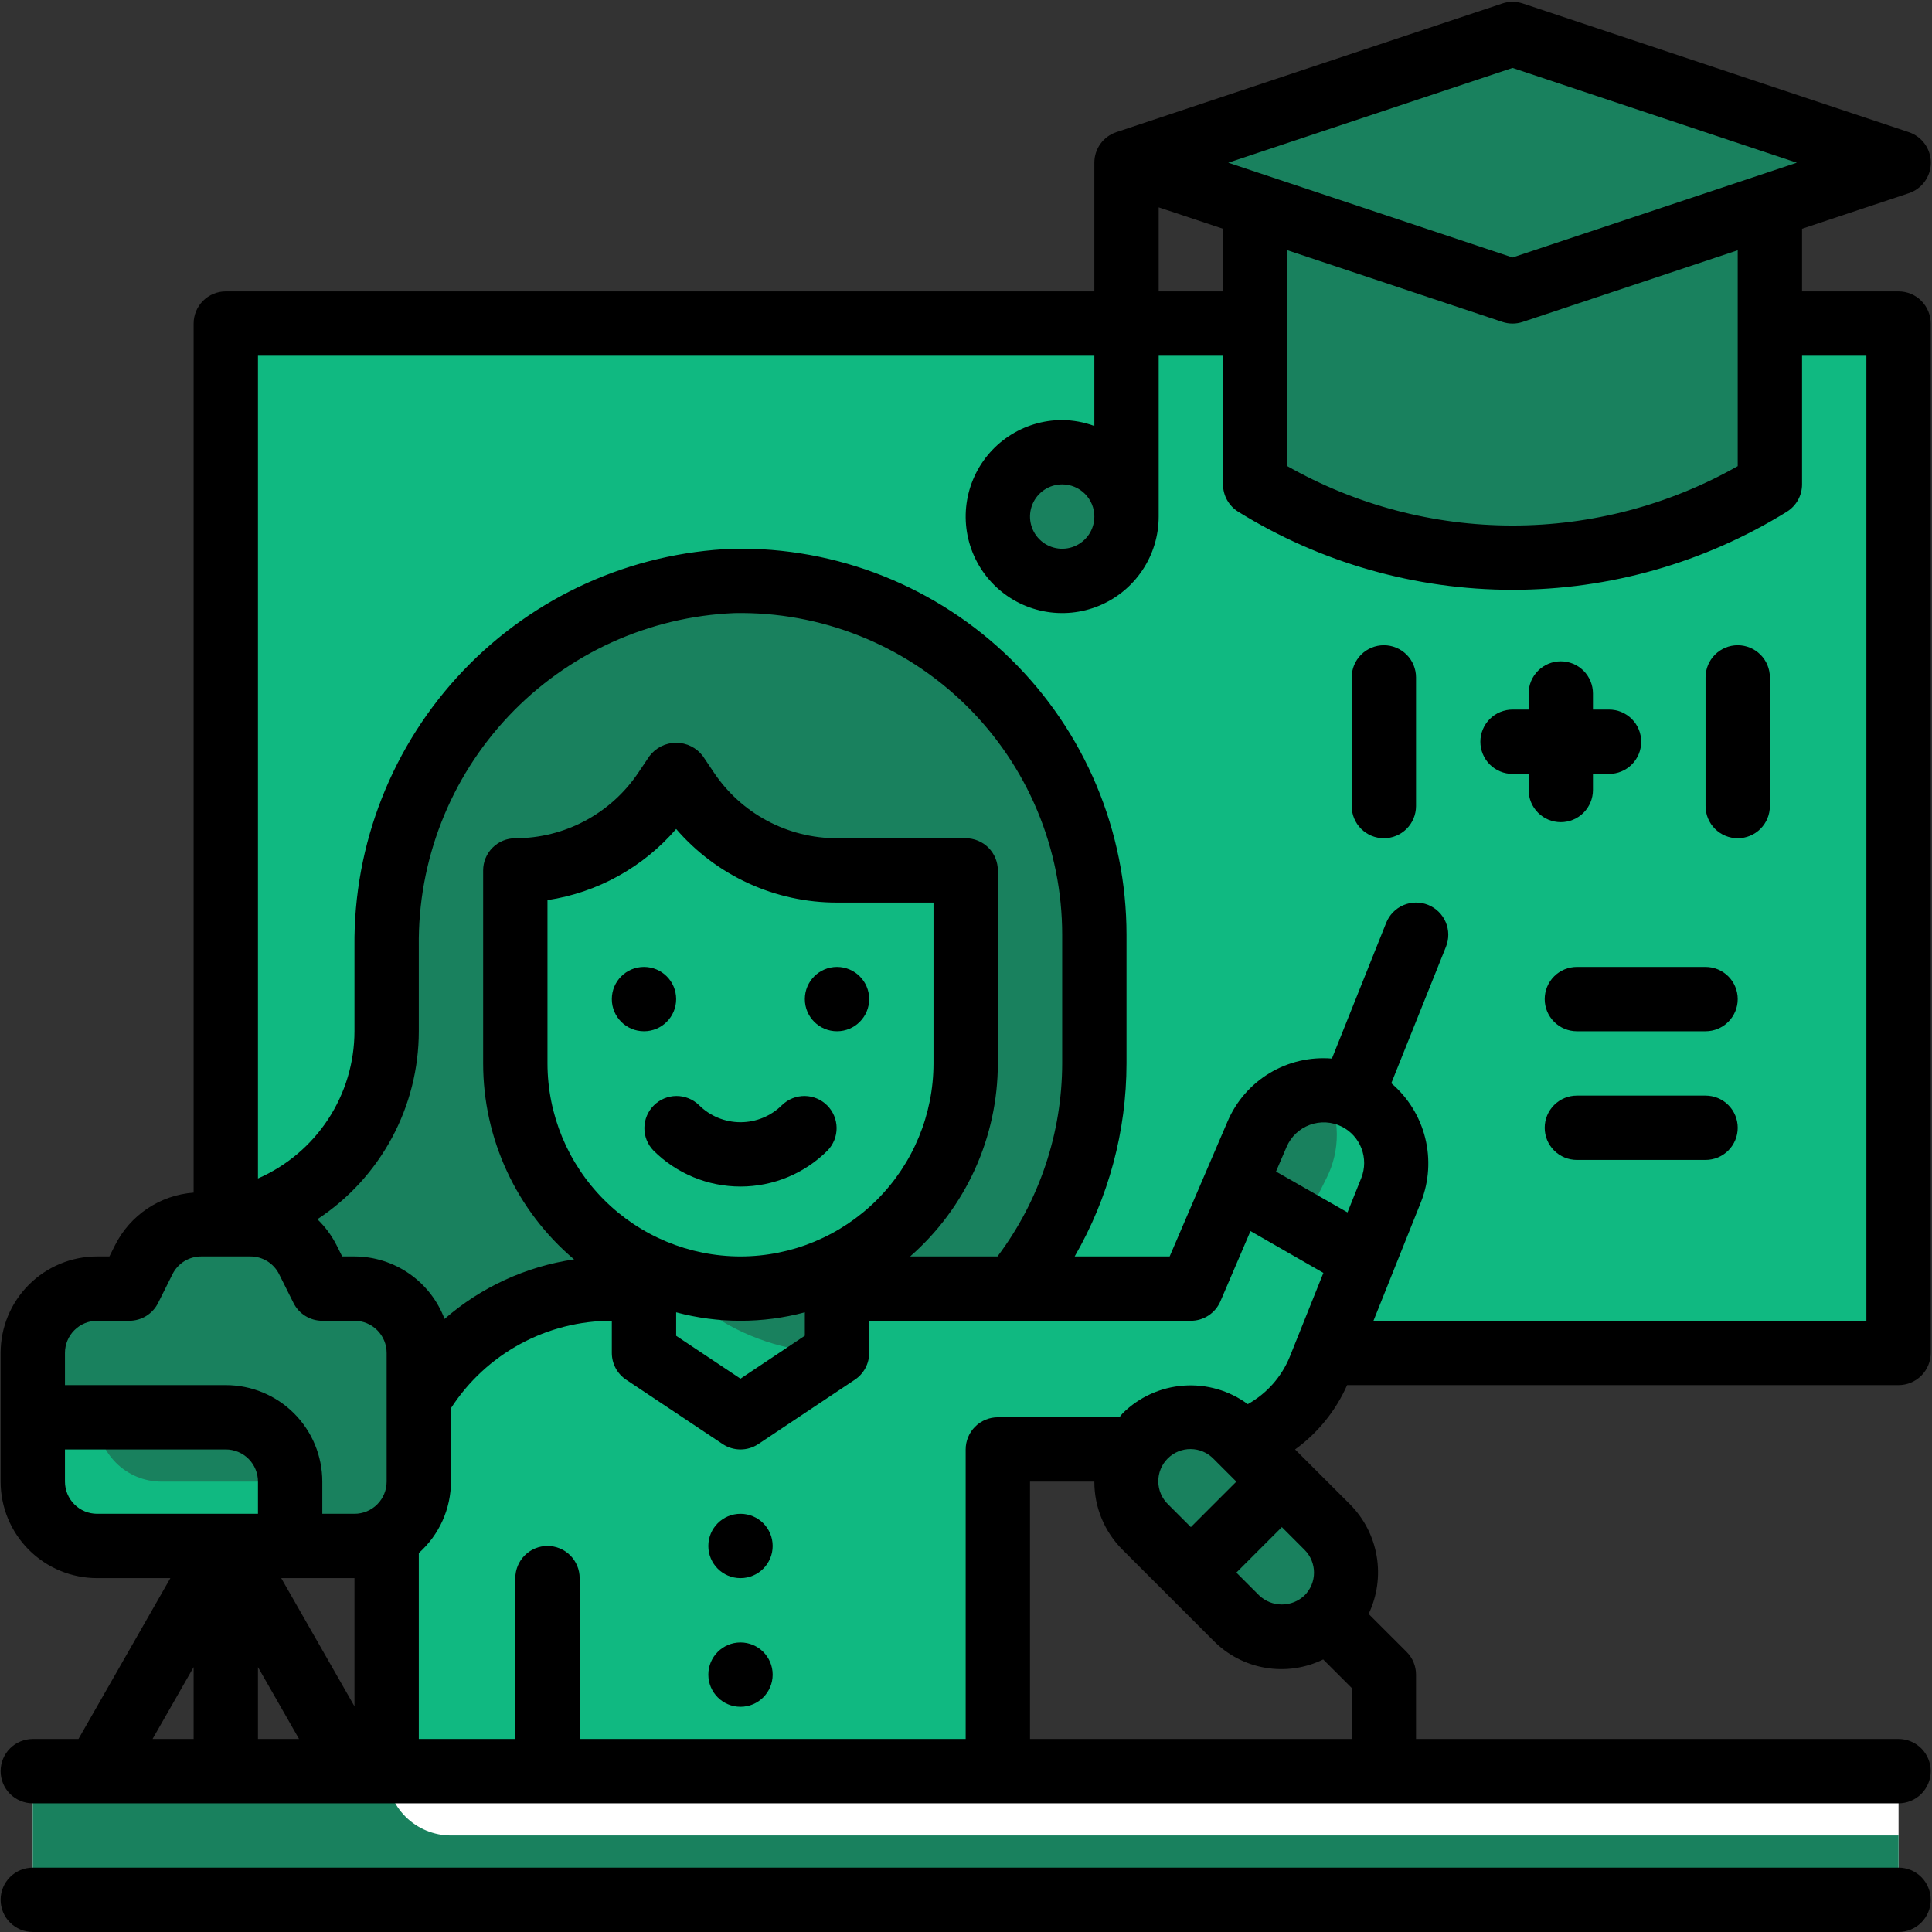 <svg width="725" height="725" viewBox="0 0 725 725" fill="none" xmlns="http://www.w3.org/2000/svg">
<rect x="0" y="0" width="725" height="725" fill="#333333" stroke="none"/>
<path d="M712.452 121.415H84.733V507.704H712.452V121.415Z" fill="#10B981"/>
<path d="M275.39 217.987C240.082 219.384 206.712 234.5 182.377 260.122C158.044 285.742 144.666 319.847 145.09 355.18V386.989C145.09 406.198 137.459 424.62 123.875 438.203C110.292 451.786 91.87 459.418 72.661 459.418C72.661 478.627 80.291 497.049 93.875 510.632C107.458 524.215 125.88 531.847 145.09 531.847H277.876C313.094 531.847 346.869 517.857 371.771 492.955C396.673 468.052 410.663 434.278 410.663 399.06V350.774C410.667 333.124 407.152 315.652 400.323 299.377C393.495 283.102 383.491 268.352 370.896 255.99C358.301 243.626 343.368 233.898 326.969 227.372C310.571 220.847 293.036 217.657 275.39 217.987Z" fill="#19815E"/>
<path d="M471.709 425.617L446.878 483.561H229.591C207.18 483.561 185.687 492.463 169.841 508.311C153.993 524.157 145.09 545.651 145.09 568.061V664.634H374.449V543.918H450.403C460.053 543.92 469.482 541.028 477.474 535.619C485.465 530.21 491.652 522.53 495.237 513.571L522.06 446.489C524.602 440.143 524.665 433.072 522.236 426.681C519.808 420.29 515.065 415.045 508.95 411.989C505.629 410.328 502.003 409.363 498.296 409.153C494.589 408.944 490.877 409.493 487.39 410.771C483.903 412.047 480.714 414.022 478.017 416.575C475.32 419.128 473.174 422.205 471.709 425.617Z" fill="#10B981"/>
<path d="M314.091 507.704L277.877 531.847L241.662 507.704V435.275H314.091V507.704Z" fill="#19815E"/>
<path d="M522.059 446.489C524.666 439.844 524.561 432.44 521.767 425.872C518.974 419.303 513.716 414.091 507.121 411.358C500.527 408.625 493.124 408.587 486.503 411.253C479.88 413.92 474.569 419.077 471.709 425.617L463.5 444.763L511.726 472.322L522.059 446.489Z" fill="#19815E"/>
<path d="M664.165 181.773C635.203 199.864 601.741 209.458 567.593 209.458C533.445 209.458 499.983 199.864 471.021 181.773V61.057H664.165V181.773Z" fill="#19815E"/>
<path d="M567.594 109.344L422.735 61.057L567.594 12.771L712.452 61.057L567.594 109.344Z" fill="#19815E"/>
<path d="M398.592 217.987C411.926 217.987 422.735 207.178 422.735 193.844C422.735 180.51 411.926 169.701 398.592 169.701C385.258 169.701 374.449 180.51 374.449 193.844C374.449 207.178 385.258 217.987 398.592 217.987Z" fill="#19815E"/>
<path d="M314.091 470.149V435.275H241.662V507.704L277.877 531.847L314.091 507.704C297.909 507.707 282.07 503.042 268.473 494.268C285.825 491.187 301.776 482.754 314.091 470.149Z" fill="#10B981"/>
<path d="M277.877 483.561C255.466 483.561 233.972 474.658 218.126 458.81C202.279 442.964 193.376 421.471 193.376 399.06V326.631C204.519 326.624 215.49 323.865 225.311 318.601C235.133 313.337 243.503 305.728 249.678 296.452L253.734 290.416L257.79 296.452C263.964 305.728 272.335 313.337 282.156 318.601C291.977 323.865 302.948 326.624 314.091 326.631H362.377V399.06C362.377 421.471 353.474 442.964 337.627 458.81C321.781 474.658 300.287 483.561 277.877 483.561Z" fill="#10B981"/>
<path d="M314.091 326.631C302.948 326.624 291.977 323.865 282.156 318.601C272.335 313.337 263.964 305.728 257.79 296.452L253.734 290.416L249.678 296.452C243.503 305.728 235.133 313.337 225.311 318.601C215.49 323.865 204.519 326.624 193.376 326.631V399.06C193.417 419.065 200.555 438.406 213.519 453.643C226.482 468.879 244.43 479.022 264.171 482.267C283.91 485.511 304.161 481.649 321.32 471.364C338.478 461.079 351.432 445.039 357.875 426.1C345.702 436.891 330.67 443.935 314.589 446.38C298.506 448.826 282.059 446.572 267.23 439.888C252.398 433.204 239.816 422.376 230.997 408.708C222.177 395.039 217.497 379.113 217.519 362.845V346.295C230.649 341.28 241.89 332.297 249.678 320.595L253.734 314.559L257.79 320.595C263.964 329.871 272.335 337.48 282.156 342.744C291.977 348.008 302.948 350.767 314.091 350.774H362.377V326.631H314.091Z" fill="#10B981"/>
<path d="M508.95 411.989C505.397 410.219 501.498 409.254 497.53 409.164C500.19 414.218 501.604 419.834 501.656 425.544C501.709 431.255 500.398 436.896 497.832 441.998L489.128 459.418L511.726 472.334L522.06 446.489C524.602 440.142 524.665 433.071 522.236 426.681C519.808 420.29 515.065 415.045 508.95 411.989Z" fill="#10B981"/>
<path d="M712.451 664.633H12.303V712.919H712.451V664.633Z" fill="white"/>
<path d="M169.233 688.776C162.83 688.776 156.689 686.233 152.161 681.705C147.633 677.177 145.09 671.036 145.09 664.633H12.303V712.919H712.451V688.776H169.233Z" fill="#19815E"/>
<path d="M133.018 483.561H120.947L115.551 472.769C113.546 468.757 110.464 465.383 106.649 463.025C102.835 460.667 98.439 459.418 93.955 459.418H75.51C71.025 459.418 66.629 460.667 62.815 463.025C59.001 465.383 55.918 468.757 53.914 472.769L48.518 483.561H36.446C30.043 483.561 23.902 486.104 19.375 490.632C14.847 495.16 12.303 501.301 12.303 507.704V555.99C12.303 562.392 14.847 568.533 19.375 573.061C23.902 577.589 30.043 580.133 36.446 580.133H133.018C139.421 580.133 145.562 577.589 150.09 573.061C154.618 568.533 157.161 562.392 157.161 555.99V507.704C157.161 501.301 154.618 495.16 150.09 490.632C145.562 486.104 139.421 483.561 133.018 483.561Z" fill="#19815E"/>
<path d="M12.303 531.847H84.732C91.135 531.847 97.276 534.39 101.804 538.918C106.332 543.446 108.875 549.587 108.875 555.99V580.133H36.446C30.043 580.133 23.902 577.589 19.375 573.061C14.847 568.533 12.303 562.393 12.303 555.99V531.847Z" fill="#19815E"/>
<path d="M36.446 531.847H12.303V555.99C12.303 562.393 14.847 568.533 19.375 573.061C23.902 577.589 30.043 580.133 36.446 580.133H108.875V555.99H60.589C54.186 555.99 48.045 553.446 43.518 548.918C38.99 544.39 36.446 538.25 36.446 531.847Z" fill="#10B981"/>
<path d="M463.947 538.915C454.518 529.487 439.232 529.487 429.803 538.915C420.375 548.344 420.375 563.63 429.803 573.059L463.947 607.202C473.375 616.63 488.661 616.63 498.09 607.202C507.518 597.773 507.518 582.487 498.09 573.059L463.947 538.915Z" fill="#19815E"/>
<path d="M498.098 583.066C495.856 585.309 493.193 587.088 490.263 588.303C487.334 589.516 484.194 590.141 481.022 590.141C477.851 590.141 474.71 589.516 471.781 588.303C468.851 587.088 466.189 585.309 463.947 583.066L429.809 548.916C428.351 547.421 427.097 545.741 426.079 543.918C423.409 548.509 422.327 553.853 423.001 559.121C423.676 564.389 426.068 569.288 429.809 573.059L463.947 607.209C468.107 611.266 473.591 613.687 479.393 614.026C485.193 614.365 490.922 612.6 495.528 609.057C500.133 605.513 503.304 600.426 504.462 594.732C505.619 589.038 504.684 583.117 501.828 578.056C500.802 579.878 499.547 581.561 498.098 583.066Z" fill="#19815E"/>
<path d="M482.054 557.028L447.916 591.166L463.947 607.209C466.19 609.452 468.852 611.23 471.781 612.444C474.711 613.658 477.851 614.282 481.022 614.282C484.193 614.282 487.333 613.658 490.263 612.444C493.193 611.23 495.854 609.452 498.097 607.209C500.34 604.966 502.118 602.305 503.332 599.375C504.546 596.445 505.17 593.305 505.17 590.134C505.17 586.963 504.546 583.823 503.332 580.893C502.118 577.964 500.34 575.302 498.097 573.059L482.054 557.028Z" fill="#19815E"/>
<path d="M712.451 109.344H676.237V85.852L716.266 72.513C718.682 71.719 720.784 70.183 722.275 68.124C723.766 66.065 724.568 63.587 724.568 61.045C724.568 58.503 723.766 56.026 722.275 53.966C720.784 51.907 718.682 50.371 716.266 49.577L571.408 1.291C568.932 0.466 566.255 0.466 563.779 1.291L418.92 49.577C416.512 50.38 414.418 51.921 412.935 53.982C411.453 56.043 410.658 58.519 410.664 61.057V109.344H84.733C81.531 109.344 78.461 110.615 76.197 112.879C73.933 115.143 72.661 118.214 72.661 121.415V447.539C66.441 447.998 60.448 450.066 55.269 453.541C50.09 457.017 45.904 461.779 43.122 467.361L41.058 471.489H36.447C26.842 471.489 17.631 475.305 10.839 482.096C4.047 488.888 0.232 498.098 0.232 507.704V555.99C0.232 565.594 4.047 574.806 10.839 581.597C17.631 588.388 26.842 592.204 36.447 592.204H63.933L29.445 652.562H12.303C9.102 652.562 6.031 653.833 3.768 656.098C1.504 658.361 0.232 661.432 0.232 664.633C0.232 667.835 1.504 670.906 3.768 673.169C6.031 675.433 9.102 676.705 12.303 676.705H712.451C715.653 676.705 718.724 675.433 720.987 673.169C723.251 670.906 724.523 667.835 724.523 664.633C724.523 661.432 723.251 658.361 720.987 656.098C718.724 653.833 715.653 652.562 712.451 652.562H531.379V628.419C531.378 625.217 530.106 622.148 527.842 619.884L513.585 605.64C516.804 598.904 517.861 591.339 516.614 583.979C515.368 576.619 511.877 569.824 506.62 564.524L485.99 543.918C494.52 537.738 501.259 529.407 505.522 519.775H712.451C715.653 519.775 718.724 518.503 720.987 516.239C723.251 513.976 724.523 510.905 724.523 507.704V121.415C724.523 118.214 723.251 115.143 720.987 112.879C718.724 110.615 715.653 109.344 712.451 109.344ZM483.093 93.904L563.779 120.799C566.255 121.624 568.932 121.624 571.408 120.799L652.094 93.904V174.928C626.325 189.529 597.212 197.203 567.593 197.203C537.975 197.203 508.862 189.529 483.093 174.928V93.904ZM567.593 25.495L674.281 61.057L567.593 96.62L460.905 61.057L567.593 25.495ZM434.807 77.812L458.95 85.852V109.344H434.807V77.812ZM398.592 399.06C398.546 425.192 390.028 450.607 374.316 471.489H341.542C351.87 462.458 360.15 451.324 365.826 438.832C371.501 426.34 374.442 412.78 374.449 399.06V326.631C374.449 323.43 373.177 320.359 370.913 318.095C368.65 315.831 365.579 314.559 362.377 314.559H314.091C304.938 314.564 295.924 312.307 287.854 307.988C279.783 303.668 272.906 297.42 267.833 289.801L263.777 283.765C262.61 282.203 261.094 280.935 259.351 280.063C257.606 279.19 255.683 278.735 253.734 278.735C251.784 278.735 249.861 279.19 248.117 280.063C246.374 280.935 244.858 282.203 243.69 283.765L239.634 289.801C234.562 297.42 227.685 303.668 219.614 307.988C211.544 312.307 202.53 314.564 193.376 314.559C190.175 314.559 187.104 315.831 184.84 318.095C182.577 320.359 181.305 323.43 181.305 326.631V399.06C181.307 413.061 184.362 426.893 190.256 439.594C196.149 452.294 204.74 463.558 215.431 472.6C197.421 475.239 180.549 482.994 166.819 494.944C164.23 488.067 159.61 482.14 153.573 477.951C147.536 473.761 140.367 471.507 133.019 471.489H128.407L126.343 467.361C124.501 463.699 122.052 460.377 119.1 457.534C130.789 449.845 140.385 439.374 147.029 427.061C153.672 414.748 157.153 400.979 157.162 386.988V355.18C156.738 323.011 168.873 291.945 190.991 268.58C213.108 245.217 243.463 231.397 275.607 230.059C291.65 229.757 307.592 232.657 322.5 238.587C337.409 244.519 350.986 253.363 362.437 264.603C373.888 275.842 382.984 289.251 389.191 304.048C395.399 318.844 398.594 334.728 398.592 350.774V399.06ZM277.877 471.489C258.673 471.47 240.262 463.832 226.683 450.254C213.103 436.675 205.467 418.263 205.448 399.06V337.785C224.215 334.935 241.342 325.464 253.734 311.083C261.213 319.76 270.478 326.719 280.895 331.486C291.312 336.253 302.636 338.714 314.091 338.702H350.306V399.06C350.287 418.263 342.65 436.675 329.071 450.254C315.492 463.832 297.08 471.47 277.877 471.489ZM253.734 492.457C269.551 496.691 286.203 496.691 302.02 492.457V501.245L277.877 517.361L253.734 501.27V492.457ZM96.804 625.594L112.219 652.562H96.804V625.594ZM133.019 640.309L105.532 592.204H133.019V640.309ZM36.447 495.632H48.518C50.761 495.633 52.96 495.009 54.869 493.83C56.777 492.65 58.319 490.963 59.322 488.957L64.718 478.165C65.713 476.155 67.252 474.464 69.159 473.283C71.067 472.104 73.267 471.482 75.51 471.489H93.955C96.198 471.482 98.399 472.104 100.306 473.283C102.213 474.464 103.752 476.155 104.747 478.165L110.143 488.957C111.146 490.963 112.688 492.65 114.596 493.83C116.505 495.009 118.704 495.633 120.947 495.632H133.019C136.22 495.632 139.291 496.903 141.554 499.168C143.818 501.431 145.09 504.502 145.09 507.704V555.99C145.09 559.191 143.818 562.262 141.554 564.525C139.291 566.789 136.22 568.061 133.019 568.061H120.947V555.99C120.947 546.384 117.131 537.174 110.34 530.382C103.548 523.591 94.337 519.775 84.733 519.775H24.375V507.704C24.375 504.502 25.647 501.431 27.911 499.168C30.174 496.903 33.245 495.632 36.447 495.632ZM24.375 555.99V543.918H84.733C87.934 543.918 91.005 545.189 93.269 547.454C95.532 549.717 96.804 552.788 96.804 555.99V568.061H36.447C33.245 568.061 30.174 566.789 27.911 564.525C25.647 562.262 24.375 559.191 24.375 555.99ZM72.661 625.594V652.562H57.246L72.661 625.594ZM455.413 615.744C460.676 621.065 467.475 624.599 474.854 625.851C482.232 627.103 489.818 626.008 496.54 622.721L507.236 633.416V652.562H386.521V555.99H410.664C410.65 560.747 411.581 565.46 413.403 569.855C415.224 574.25 417.899 578.24 421.274 581.593L455.413 615.744ZM489.551 581.593C490.674 582.715 491.563 584.045 492.172 585.511C492.779 586.976 493.091 588.548 493.091 590.134C493.091 591.72 492.779 593.291 492.172 594.756C491.563 596.222 490.674 597.553 489.551 598.675C487.254 600.868 484.2 602.092 481.022 602.092C477.845 602.092 474.791 600.868 472.494 598.675L463.959 590.128L481.028 573.059L489.551 581.593ZM463.947 555.99L446.878 573.059L438.344 564.524C437.191 563.41 436.271 562.079 435.638 560.606C435.006 559.133 434.673 557.549 434.659 555.946C434.645 554.343 434.95 552.753 435.557 551.27C436.165 549.786 437.06 548.439 438.194 547.305C439.327 546.172 440.676 545.275 442.158 544.669C443.642 544.062 445.232 543.756 446.835 543.77C448.438 543.784 450.022 544.117 451.494 544.75C452.967 545.382 454.3 546.302 455.413 547.455L463.947 555.99ZM484.022 509.08C480.951 516.651 475.384 522.946 468.245 526.921C461.29 521.802 452.734 519.336 444.122 519.97C435.509 520.602 427.406 524.292 421.274 530.374C420.816 530.833 420.49 531.376 420.067 531.847H374.449C371.248 531.847 368.177 533.118 365.913 535.382C363.65 537.646 362.377 540.717 362.377 543.918V652.562H217.519V592.204C217.519 589.003 216.247 585.932 213.984 583.669C211.72 581.404 208.649 580.133 205.448 580.133C202.246 580.133 199.175 581.404 196.912 583.669C194.649 585.932 193.376 589.003 193.376 592.204V652.562H157.162V582.789C160.944 579.421 163.974 575.293 166.054 570.676C168.133 566.059 169.217 561.054 169.233 555.99V528.418C175.749 518.341 184.688 510.06 195.233 504.332C205.777 498.604 217.59 495.613 229.591 495.632V507.704C229.591 509.691 230.081 511.646 231.018 513.399C231.954 515.151 233.31 516.644 234.963 517.747L271.177 541.89C273.161 543.213 275.493 543.919 277.877 543.919C280.261 543.919 282.593 543.213 284.577 541.89L320.791 517.747C322.444 516.644 323.799 515.151 324.736 513.399C325.673 511.646 326.163 509.691 326.163 507.704V495.632H446.878C449.24 495.632 451.55 494.938 453.522 493.638C455.494 492.338 457.041 490.487 457.972 488.317L469.259 461.965L496.613 477.658L484.022 509.08ZM503.542 422.781C506.934 424.5 509.562 427.421 510.915 430.975C512.268 434.529 512.247 438.459 510.857 441.998L505.666 454.963L478.831 439.632L482.803 430.386C483.617 428.483 484.81 426.768 486.311 425.343C487.811 423.92 489.588 422.818 491.531 422.106C493.473 421.394 495.541 421.086 497.606 421.202C499.672 421.317 501.691 421.855 503.542 422.781ZM700.38 495.632H515.408L533.274 450.968C536.266 443.311 536.799 434.911 534.795 426.939C532.792 418.966 528.352 411.816 522.096 406.484L542.617 355.265C543.809 352.29 543.769 348.964 542.507 346.019C541.247 343.074 538.868 340.75 535.893 339.559C532.919 338.368 529.593 338.408 526.648 339.668C523.704 340.93 521.38 343.309 520.188 346.283L499.812 397.237C491.625 396.552 483.432 398.466 476.398 402.71C469.364 406.955 463.849 413.31 460.64 420.873L438.923 471.489H403.276C416.002 449.469 422.712 424.491 422.735 399.06V350.774C422.739 331.521 418.904 312.46 411.455 294.707C404.007 276.953 393.095 260.863 379.356 247.375C365.616 233.888 349.327 223.275 331.438 216.156C313.551 209.037 294.422 205.556 275.173 205.916C236.712 207.399 200.345 223.823 173.8 251.696C147.256 279.568 132.625 316.692 133.019 355.18V386.988C133.003 398.718 129.57 410.191 123.138 420.002C116.706 429.812 107.555 437.536 96.804 442.228V133.487H410.664V159.851C406.797 158.42 402.713 157.669 398.592 157.63C391.43 157.63 384.427 159.753 378.472 163.733C372.516 167.712 367.875 173.369 365.135 179.985C362.393 186.603 361.676 193.884 363.073 200.91C364.471 207.934 367.92 214.386 372.985 219.452C378.049 224.517 384.502 227.966 391.527 229.362C398.552 230.76 405.834 230.043 412.45 227.302C419.068 224.561 424.724 219.919 428.703 213.964C432.683 208.008 434.807 201.006 434.807 193.844V133.487H458.95V181.773C458.95 183.82 459.47 185.834 460.463 187.625C461.456 189.415 462.887 190.924 464.623 192.009C495.549 211.176 531.21 221.331 567.593 221.331C603.977 221.331 639.637 211.176 670.563 192.009C672.299 190.924 673.731 189.415 674.723 187.625C675.717 185.834 676.237 183.82 676.237 181.773V133.487H700.38V495.632ZM410.664 193.844C410.664 196.232 409.956 198.565 408.63 200.551C407.303 202.536 405.417 204.083 403.212 204.997C401.006 205.911 398.579 206.15 396.237 205.684C393.895 205.218 391.744 204.068 390.056 202.38C388.367 200.691 387.218 198.541 386.752 196.199C386.286 193.857 386.525 191.43 387.439 189.224C388.353 187.019 389.901 185.133 391.885 183.807C393.871 182.48 396.204 181.773 398.592 181.773C401.793 181.773 404.864 183.044 407.128 185.308C409.391 187.572 410.664 190.643 410.664 193.844Z" fill="black"/>
<path d="M314.092 386.988C320.759 386.988 326.163 381.584 326.163 374.917C326.163 368.25 320.759 362.845 314.092 362.845C307.424 362.845 302.02 368.25 302.02 374.917C302.02 381.584 307.424 386.988 314.092 386.988Z" fill="black"/>
<path d="M241.662 386.988C248.329 386.988 253.733 381.584 253.733 374.917C253.733 368.25 248.329 362.845 241.662 362.845C234.995 362.845 229.59 368.25 229.59 374.917C229.59 381.584 234.995 386.988 241.662 386.988Z" fill="black"/>
<path d="M293.486 414.668C289.341 418.801 283.729 421.122 277.877 421.122C272.025 421.122 266.412 418.801 262.269 414.668C259.992 412.469 256.943 411.252 253.777 411.28C250.612 411.308 247.585 412.578 245.347 414.816C243.109 417.054 241.839 420.081 241.811 423.247C241.783 426.412 243 429.461 245.199 431.738C253.87 440.397 265.623 445.259 277.877 445.259C290.131 445.259 301.884 440.397 310.555 431.738C312.753 429.461 313.97 426.412 313.943 423.247C313.915 420.081 312.645 417.054 310.407 414.816C308.169 412.578 305.142 411.308 301.977 411.28C298.812 411.252 295.762 412.469 293.486 414.668Z" fill="black"/>
<path d="M277.877 592.204C284.544 592.204 289.949 586.8 289.949 580.133C289.949 573.466 284.544 568.061 277.877 568.061C271.21 568.061 265.806 573.466 265.806 580.133C265.806 586.8 271.21 592.204 277.877 592.204Z" fill="black"/>
<path d="M277.877 640.49C284.544 640.49 289.949 635.086 289.949 628.419C289.949 621.752 284.544 616.347 277.877 616.347C271.21 616.347 265.806 621.752 265.806 628.419C265.806 635.086 271.21 640.49 277.877 640.49Z" fill="black"/>
<path d="M519.307 242.13C516.106 242.13 513.035 243.403 510.772 245.666C508.508 247.929 507.236 251 507.236 254.202V302.488C507.236 305.689 508.508 308.76 510.772 311.024C513.035 313.287 516.106 314.559 519.307 314.559C522.509 314.559 525.58 313.287 527.843 311.024C530.107 308.76 531.379 305.689 531.379 302.488V254.202C531.379 251 530.107 247.929 527.843 245.666C525.58 243.403 522.509 242.13 519.307 242.13Z" fill="black"/>
<path d="M597.772 296.452V290.416H603.808C607.009 290.416 610.08 289.144 612.343 286.881C614.607 284.617 615.879 281.546 615.879 278.345C615.879 275.143 614.607 272.072 612.343 269.809C610.08 267.546 607.009 266.273 603.808 266.273H597.772V260.238C597.772 257.036 596.499 253.965 594.236 251.702C591.973 249.438 588.902 248.166 585.7 248.166C582.499 248.166 579.428 249.438 577.165 251.702C574.901 253.965 573.629 257.036 573.629 260.238V266.273H567.593C564.392 266.273 561.321 267.546 559.057 269.809C556.794 272.072 555.521 275.143 555.521 278.345C555.521 281.546 556.794 284.617 559.057 286.881C561.321 289.144 564.392 290.416 567.593 290.416H573.629V296.452C573.629 299.653 574.901 302.724 577.165 304.988C579.428 307.251 582.499 308.524 585.7 308.524C588.902 308.524 591.973 307.251 594.236 304.988C596.499 302.724 597.772 299.653 597.772 296.452Z" fill="black"/>
<path d="M652.094 242.13C648.893 242.13 645.822 243.403 643.558 245.666C641.295 247.929 640.022 251 640.022 254.202V302.488C640.022 305.689 641.295 308.76 643.558 311.024C645.822 313.287 648.893 314.559 652.094 314.559C655.295 314.559 658.366 313.287 660.63 311.024C662.893 308.76 664.165 305.689 664.165 302.488V254.202C664.165 251 662.893 247.929 660.63 245.666C658.366 243.403 655.295 242.13 652.094 242.13Z" fill="black"/>
<path d="M712.451 700.848H12.303C9.102 700.848 6.031 702.12 3.768 704.384C1.504 706.647 0.232 709.718 0.232 712.92C0.232 716.121 1.504 719.192 3.768 721.455C6.031 723.719 9.102 724.991 12.303 724.991H712.451C715.653 724.991 718.724 723.719 720.987 721.455C723.251 719.192 724.523 716.121 724.523 712.92C724.523 709.718 723.251 706.647 720.987 704.384C718.724 702.12 715.653 700.848 712.451 700.848Z" fill="black"/>
<path d="M640.022 362.845H591.736C588.535 362.845 585.464 364.118 583.2 366.381C580.937 368.645 579.665 371.716 579.665 374.917C579.665 378.118 580.937 381.189 583.2 383.453C585.464 385.716 588.535 386.988 591.736 386.988H640.022C643.224 386.988 646.295 385.716 648.558 383.453C650.821 381.189 652.094 378.118 652.094 374.917C652.094 371.716 650.821 368.645 648.558 366.381C646.295 364.118 643.224 362.845 640.022 362.845Z" fill="black"/>
<path d="M640.022 411.132H591.736C588.535 411.132 585.464 412.404 583.2 414.667C580.937 416.931 579.665 420.002 579.665 423.203C579.665 426.404 580.937 429.475 583.2 431.739C585.464 434.002 588.535 435.275 591.736 435.275H640.022C643.224 435.275 646.295 434.002 648.558 431.739C650.821 429.475 652.094 426.404 652.094 423.203C652.094 420.002 650.821 416.931 648.558 414.667C646.295 412.404 643.224 411.132 640.022 411.132Z" fill="black"/>
</svg>
